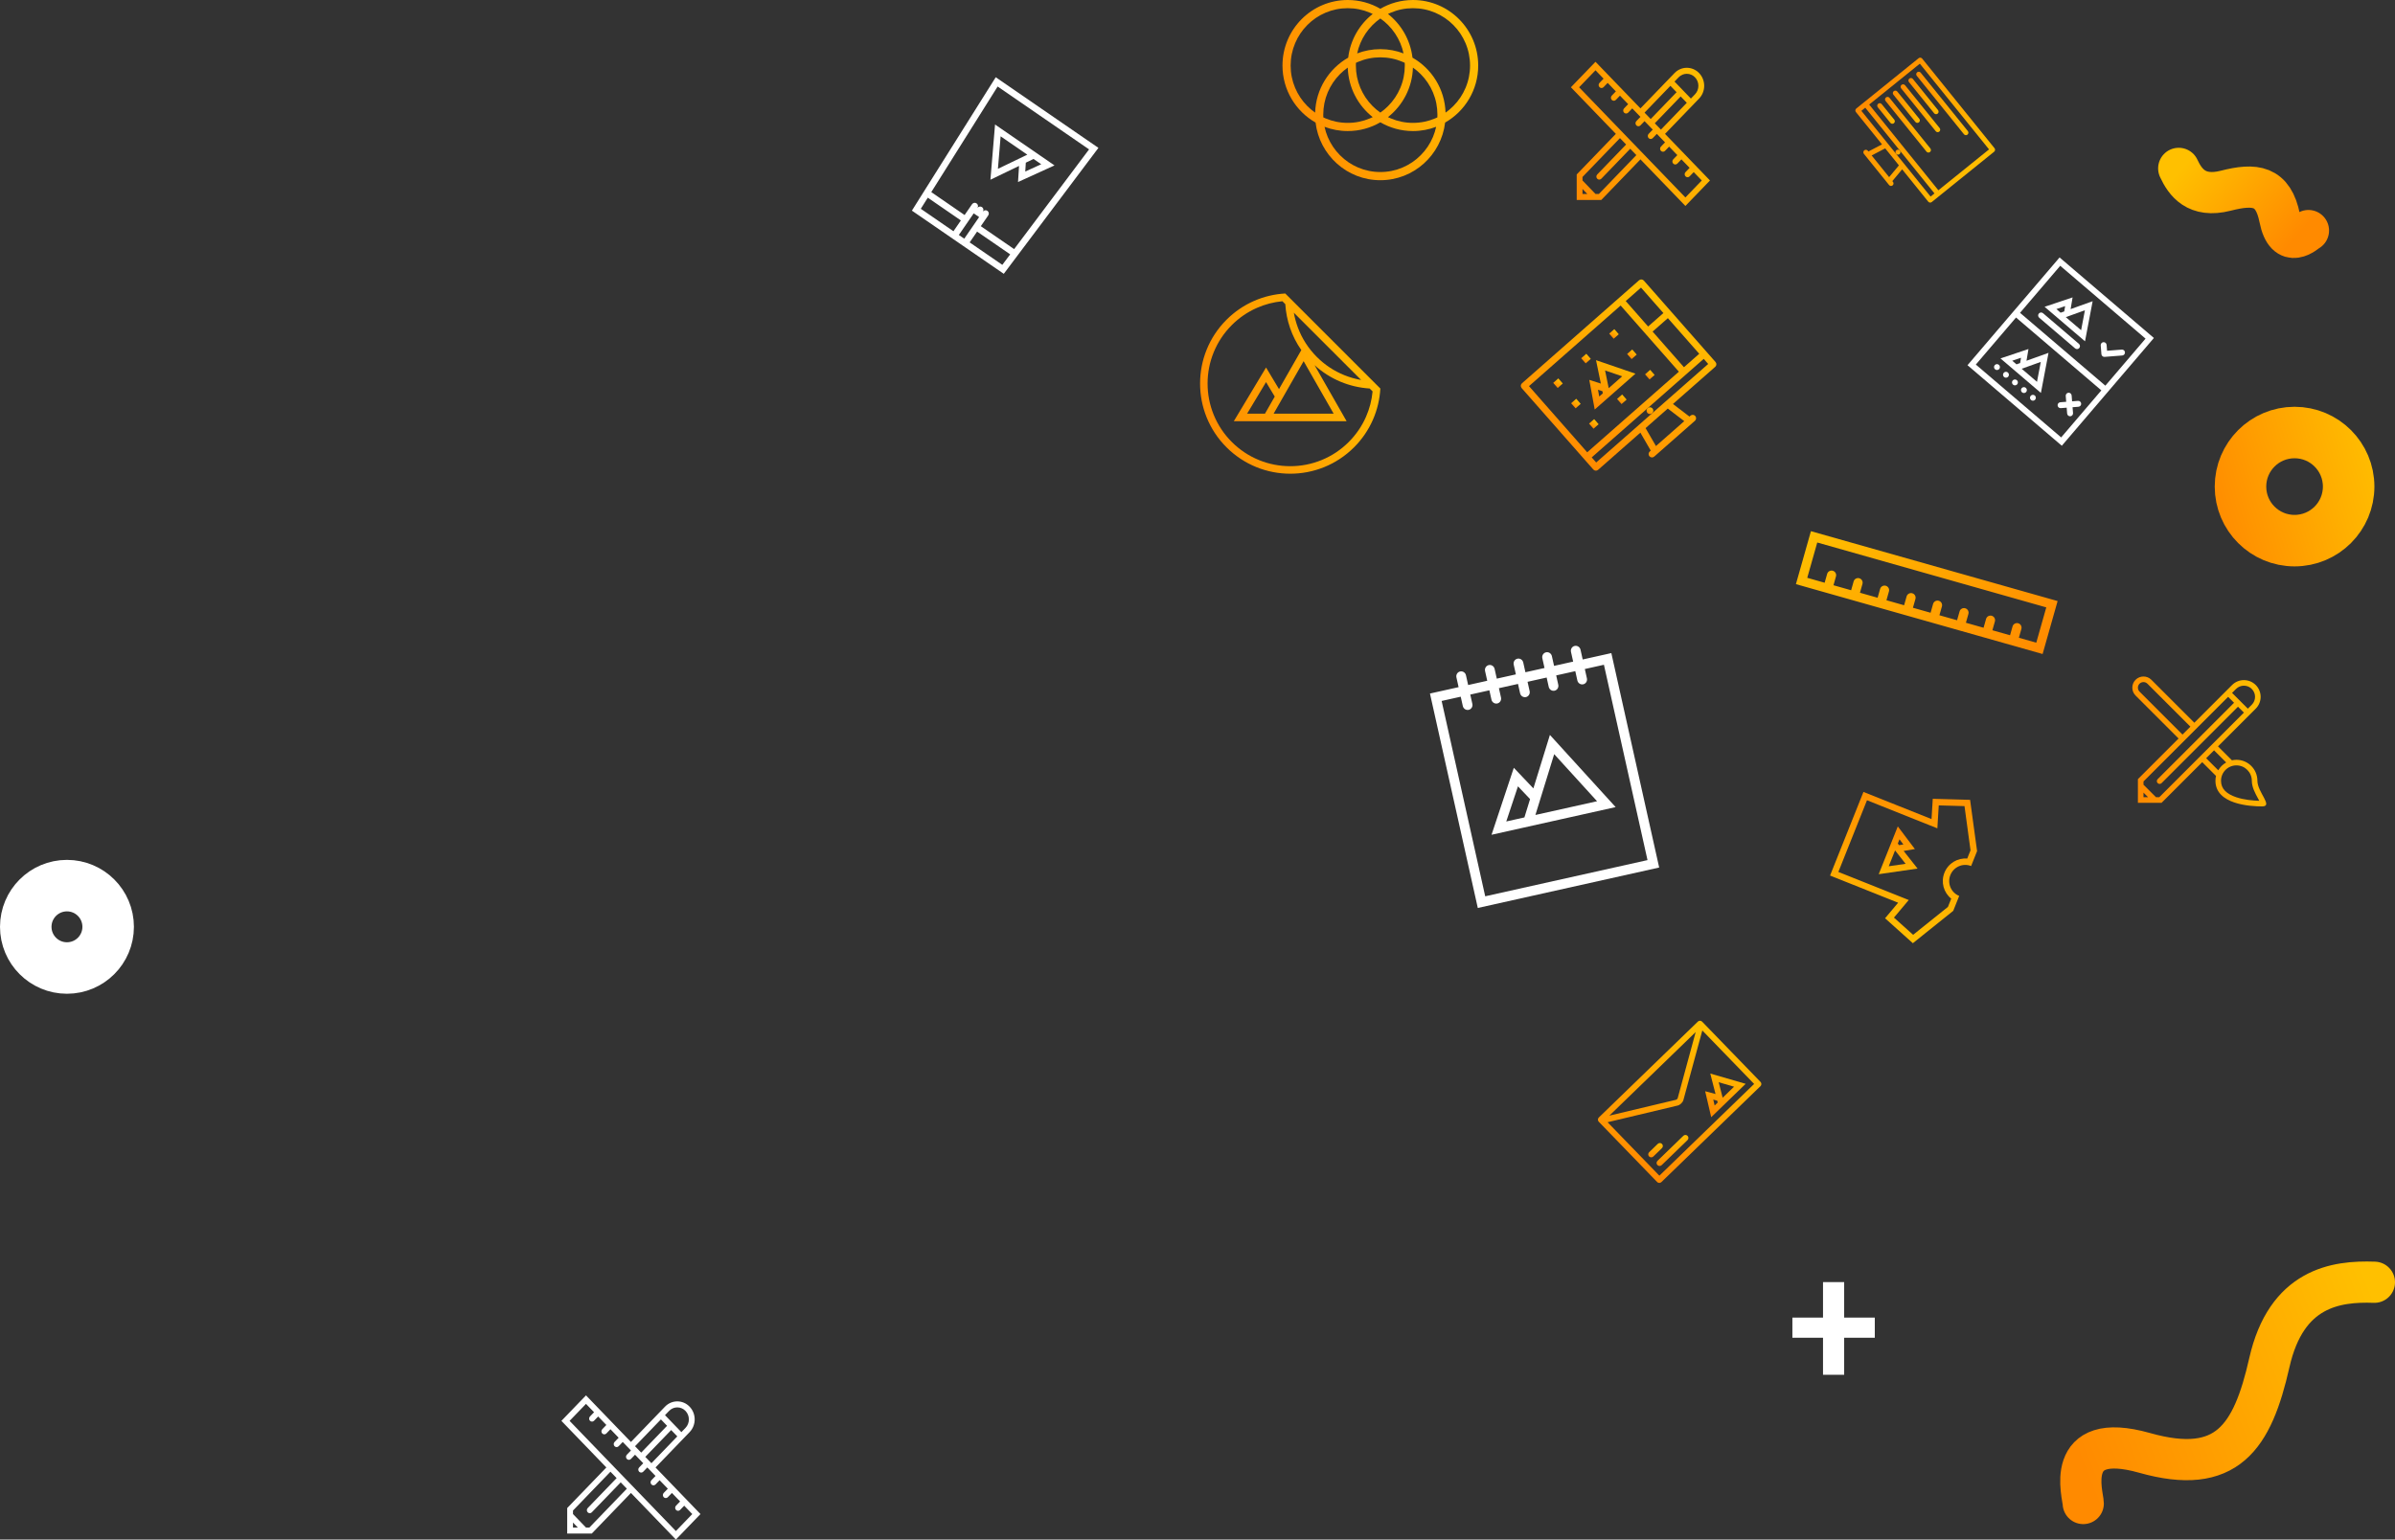 <svg width="465" height="299" viewBox="0 0 465 299" fill="none" xmlns="http://www.w3.org/2000/svg">
<rect x="0" y="0" width="465" height="299" fill="#333333" stroke="none"/>
<path d="M249.539 57C245.388 57.23 241.302 58.931 238.129 62.102C231.29 68.942 231.29 80.031 238.129 86.87C241.549 90.29 246.031 92 250.514 92C254.996 92 259.479 90.29 262.898 86.87C266.069 83.699 267.77 79.612 268 75.461L249.539 57ZM245.601 80.338H242.133L245.809 74.21L247.497 77.021L245.601 80.338ZM247.281 80.338L253.106 70.144L258.932 80.338H247.281ZM264.268 73.792C263.147 73.599 262.049 73.284 260.984 72.853C258.994 72.046 257.207 70.859 255.674 69.327C254.029 67.682 252.788 65.754 251.983 63.594C251.634 62.659 251.376 61.703 251.207 60.731L264.268 73.792ZM265.217 80.947C264.415 82.77 263.287 84.416 261.866 85.839C260.333 87.371 258.546 88.558 256.556 89.365C254.632 90.145 252.6 90.54 250.514 90.54C248.428 90.54 246.395 90.145 244.472 89.365C242.481 88.558 240.695 87.371 239.162 85.839C237.629 84.305 236.442 82.519 235.635 80.528C234.855 78.605 234.459 76.572 234.459 74.487C234.459 72.4 234.854 70.368 235.635 68.444C236.442 66.454 237.629 64.667 239.162 63.134C240.584 61.712 242.23 60.585 244.053 59.785C245.621 59.096 247.274 58.667 248.981 58.505L249.547 59.072C249.743 62.209 250.779 65.305 252.656 67.991L248.325 75.568L245.809 71.373L239.554 81.797H244.767H252.064H261.446L255.23 70.919C258.278 73.701 262.07 75.211 265.928 75.452L266.495 76.019C266.334 77.725 265.904 79.38 265.217 80.947Z" fill="url(#paint0_linear)" style="mix-blend-mode:multiply"/>
<path d="M399.875 50L391.327 60.008L390.548 60.92L381.999 70.929L400.311 86.569L408.859 76.561L409.638 75.648L418.187 65.64L399.875 50ZM400.183 84.95L383.618 70.802L391.421 61.666L407.986 75.814L400.183 84.95ZM392.2 60.754L400.002 51.619L416.567 65.767L408.765 74.902L392.2 60.754L392.2 60.754Z" fill="white"/>
<path d="M402.021 60.034L402.401 57.76L396.967 59.584L398.836 61.18L401.453 63.415L404.815 66.286L406.295 58.499L402.021 60.034ZM399.254 60.027L400.955 59.453L400.783 60.481L400.08 60.732L399.254 60.027ZM401.084 61.59L404.794 60.258L404.058 64.13L401.084 61.59Z" fill="white"/>
<path d="M403.637 66.786L396.66 60.826C396.421 60.622 396.057 60.651 395.85 60.892C395.647 61.131 395.676 61.495 395.914 61.699L402.892 67.659C403.133 67.865 403.494 67.833 403.697 67.595C403.904 67.353 403.879 66.992 403.637 66.786Z" fill="white"/>
<path d="M388.094 70.856C387.855 70.652 387.493 70.677 387.286 70.919C387.08 71.16 387.112 71.522 387.351 71.726C387.592 71.932 387.954 71.906 388.16 71.665C388.366 71.424 388.335 71.062 388.094 70.856Z" fill="white"/>
<path d="M389.837 72.344C389.599 72.141 389.237 72.167 389.031 72.408C388.824 72.65 388.856 73.011 389.094 73.215C389.335 73.421 389.697 73.395 389.904 73.154C390.11 72.912 390.079 72.551 389.837 72.344Z" fill="white"/>
<path d="M391.585 73.836C391.343 73.63 390.981 73.656 390.775 73.897C390.569 74.139 390.6 74.5 390.841 74.706C391.08 74.91 391.442 74.884 391.648 74.643C391.854 74.401 391.823 74.04 391.585 73.836Z" fill="white"/>
<path d="M393.327 75.325C393.085 75.119 392.723 75.145 392.517 75.386C392.311 75.628 392.342 75.989 392.584 76.195C392.821 76.398 393.183 76.373 393.389 76.131C393.596 75.89 393.564 75.528 393.327 75.325Z" fill="white"/>
<path d="M395.071 76.815C394.83 76.609 394.47 76.637 394.264 76.878C394.058 77.119 394.087 77.479 394.328 77.685C394.569 77.891 394.928 77.862 395.134 77.621C395.34 77.379 395.313 77.021 395.071 76.815Z" fill="white"/>
<path d="M392.889 73.441L396.251 76.312L397.729 68.529L393.454 70.063L393.837 67.787L388.404 69.61L390.272 71.206L392.889 73.441L392.889 73.441ZM395.492 74.159L392.518 71.619L396.227 70.287L395.492 74.159ZM390.688 70.056L392.388 69.483L392.219 70.508L391.513 70.761L390.688 70.056L390.688 70.056Z" fill="white"/>
<path d="M412.573 68.423C412.548 68.108 412.271 67.872 411.956 67.896L409.097 68.124L409.007 66.98C408.982 66.665 408.705 66.429 408.39 66.453C408.075 66.478 407.841 66.752 407.863 67.07L407.998 68.783C408.025 69.1 408.3 69.335 408.615 69.31L412.046 69.04C412.361 69.016 412.598 68.738 412.573 68.423Z" fill="white"/>
<path d="M399.494 78.738C399.522 79.055 399.794 79.292 400.111 79.265L400.114 79.267L401.255 79.175L401.345 80.319C401.37 80.634 401.647 80.87 401.962 80.846C402.277 80.821 402.512 80.546 402.489 80.229L402.397 79.088L403.541 78.998C403.856 78.973 404.093 78.696 404.068 78.381C404.043 78.066 403.766 77.829 403.451 77.854L402.307 77.944L402.219 76.802L402.217 76.8C402.192 76.485 401.917 76.25 401.6 76.273C401.285 76.297 401.048 76.575 401.073 76.89L401.163 78.034L400.021 78.121C399.704 78.148 399.47 78.423 399.494 78.738Z" fill="white"/>
<path d="M379.229 176.896L379.923 175.156L380.155 174.576L380.386 173.996C378.801 173.364 378.032 171.548 378.67 169.949C379.308 168.35 381.116 167.563 382.701 168.196L382.933 167.615L383.164 167.035L383.859 165.295L382.502 155.339L375.254 155.137L375.015 159.076L361.797 153.801L355.315 170.042L368.533 175.318L365.994 178.339L371.39 183.182L379.229 176.896ZM367.72 178.21L369.477 176.12L370.591 174.794L368.996 174.157L356.928 169.341L362.484 155.419L374.552 160.236L376.147 160.872L376.252 159.144L376.417 156.418L381.416 156.557L382.586 165.144L381.947 166.745C380.086 166.581 378.255 167.651 377.521 169.49C376.787 171.329 377.378 173.366 378.841 174.528L378.202 176.129L371.441 181.551L367.72 178.21Z" fill="url(#paint1_linear)" style="mix-blend-mode:multiply"/>
<path d="M369.597 165.26L371.785 164.896L368.465 160.497L367.584 162.707L366.349 165.8L364.761 169.778L372.302 168.688L369.597 165.26ZM368.797 163.005L369.551 164.004L368.716 164.143L368.468 163.829L368.797 163.005L368.797 163.005ZM367.935 165.165L369.986 167.764L366.708 168.238L367.935 165.165Z" fill="url(#paint2_linear)" style="mix-blend-mode:multiply"/>
<path d="M136 294.05L127.273 285L133.887 278.141C135.205 276.775 135.205 274.559 133.887 273.192C133.227 272.508 132.364 272.166 131.5 272.166C130.637 272.166 129.772 272.508 129.113 273.192L122.5 280.05L113.773 271L109 275.95L117.727 285L110.125 292.884V297.834H114.898L122.5 289.95L131.227 299L136 294.05ZM126.477 284.175L125.288 282.941L130.31 277.733L131.5 278.966L126.477 284.175ZM129.909 274.016C130.334 273.576 130.899 273.333 131.5 273.333C132.101 273.333 132.666 273.576 133.091 274.016C133.968 274.926 133.968 276.407 133.091 277.316L132.295 278.141L129.113 274.841L129.909 274.016ZM128.318 275.666L129.515 276.908L124.492 282.116L123.295 280.875L128.318 275.666ZM113.773 272.65L115.341 274.275L114.545 275.1C114.325 275.328 114.325 275.698 114.545 275.925C114.765 276.153 115.121 276.153 115.341 275.925C115.341 275.925 115.341 275.925 115.341 275.924L116.136 275.1L117.727 276.75L116.932 277.575C116.712 277.803 116.712 278.173 116.932 278.4C117.151 278.628 117.508 278.628 117.727 278.4C117.727 278.4 117.727 278.4 117.727 278.4L118.523 277.575L120.114 279.225L119.319 280.05C119.319 280.05 119.318 280.05 119.318 280.05C119.099 280.278 119.099 280.647 119.318 280.875C119.538 281.103 119.894 281.103 120.114 280.875V280.875L120.909 280.05L122.5 281.7L121.705 282.525C121.485 282.753 121.485 283.122 121.705 283.35C121.924 283.578 122.28 283.578 122.5 283.35L123.295 282.525L124.886 284.175L124.091 285C123.871 285.228 123.871 285.597 124.091 285.825C124.31 286.053 124.667 286.053 124.886 285.825C124.887 285.825 124.887 285.825 124.887 285.825L125.682 285L127.273 286.65L126.477 287.475V287.475C126.258 287.703 126.258 288.072 126.477 288.3C126.697 288.528 127.053 288.528 127.273 288.3L128.068 287.475L129.66 289.125L128.864 289.95C128.644 290.178 128.644 290.547 128.864 290.775C129.084 291.002 129.44 291.003 129.66 290.775C129.66 290.775 129.66 290.775 129.66 290.774L130.455 289.95L132.046 291.6L131.251 292.424L131.251 292.425C131.031 292.652 131.031 293.022 131.251 293.25C131.471 293.477 131.827 293.477 132.046 293.25L132.842 292.425L134.409 294.05L131.227 297.35L110.591 275.95L113.773 272.65ZM111.249 296.667V295.7L112.182 296.667H111.249ZM114.432 296.667H113.772L111.249 294.05V293.367L118.523 285.825L119.719 287.066L114.106 292.887C113.886 293.115 113.886 293.485 114.106 293.712C114.325 293.94 114.681 293.94 114.901 293.712L120.515 287.891L121.705 289.125L114.432 296.667Z" fill="white"/>
<path d="M332 35.05L323.273 26L329.887 19.141C331.205 17.775 331.205 15.559 329.887 14.192C329.227 13.508 328.364 13.166 327.5 13.166C326.637 13.166 325.772 13.508 325.113 14.192L318.5 21.05L309.773 12L305 16.95L313.727 26L306.125 33.883V38.834H310.898L318.5 30.95L327.227 40L332 35.05ZM322.477 25.175L321.288 23.941L326.31 18.733L327.5 19.966L322.477 25.175ZM325.909 15.016C326.334 14.576 326.899 14.333 327.5 14.333C328.101 14.333 328.666 14.576 329.091 15.016C329.968 15.926 329.968 17.407 329.091 18.316L328.295 19.141L325.113 15.841L325.909 15.016ZM324.318 16.666L325.515 17.907L320.492 23.116L319.295 21.875L324.318 16.666ZM309.773 13.65L311.341 15.275L310.545 16.1C310.325 16.328 310.325 16.698 310.545 16.925C310.765 17.153 311.121 17.153 311.341 16.925C311.341 16.925 311.341 16.925 311.341 16.924L312.136 16.1L313.727 17.75L312.932 18.575C312.712 18.803 312.712 19.173 312.932 19.4C313.151 19.628 313.508 19.628 313.727 19.4C313.727 19.4 313.727 19.4 313.727 19.4L314.523 18.575L316.114 20.225L315.319 21.049C315.319 21.049 315.318 21.05 315.318 21.05C315.099 21.278 315.099 21.647 315.318 21.875C315.538 22.103 315.894 22.103 316.114 21.875V21.875L316.909 21.05L318.5 22.7L317.705 23.525C317.485 23.753 317.485 24.122 317.705 24.35C317.924 24.578 318.28 24.578 318.5 24.35L319.295 23.525L320.886 25.175L320.091 26C319.871 26.228 319.871 26.597 320.091 26.825C320.31 27.053 320.667 27.053 320.886 26.825C320.887 26.825 320.887 26.825 320.887 26.825L321.682 26L323.273 27.65L322.477 28.475V28.475C322.258 28.703 322.258 29.072 322.477 29.3C322.697 29.528 323.053 29.528 323.273 29.3L324.068 28.475L325.66 30.125L324.864 30.95C324.644 31.178 324.644 31.547 324.864 31.775C325.084 32.002 325.44 32.003 325.66 31.775C325.66 31.775 325.66 31.775 325.66 31.774L326.455 30.95L328.046 32.6L327.251 33.424L327.251 33.425C327.031 33.652 327.031 34.022 327.251 34.25C327.471 34.477 327.827 34.477 328.046 34.25L328.842 33.425L330.409 35.05L327.227 38.35L306.591 16.95L309.773 13.65ZM307.249 37.667V36.7L308.182 37.667H307.249ZM310.432 37.667H309.772L307.249 35.05V34.367L314.523 26.825L315.719 28.066L310.106 33.887C309.886 34.115 309.886 34.485 310.106 34.712C310.325 34.94 310.681 34.94 310.901 34.712L316.515 28.891L317.705 30.125L310.432 37.667Z" fill="url(#paint3_linear)" style="mix-blend-mode:multiply"/>
<path d="M326.828 220.588L321.811 225.448C321.58 225.671 321.574 226.04 321.797 226.27C322.021 226.502 322.39 226.508 322.621 226.284L327.638 221.425C327.869 221.201 327.875 220.833 327.651 220.601C327.428 220.371 327.059 220.364 326.828 220.588Z" fill="url(#paint4_linear)" style="mix-blend-mode:multiply"/>
<path d="M321 224.611L322.672 222.991C322.903 222.767 322.909 222.399 322.686 222.168C322.462 221.937 322.094 221.932 321.863 222.156L320.19 223.775C319.96 223.999 319.953 224.367 320.177 224.598C320.401 224.829 320.769 224.834 321 224.611Z" fill="url(#paint5_linear)" style="mix-blend-mode:multiply"/>
<path d="M333.075 212.47L331.064 211.933L332.238 216.97L333.831 215.427L336.06 213.268L338.928 210.491L332.059 208.499L333.075 212.47ZM332.904 214.704L332.638 213.558L333.405 213.763L333.498 214.128L332.904 214.704ZM334.461 213.196L333.692 210.185L336.677 211.05L334.461 213.196Z" fill="url(#paint6_linear)" style="mix-blend-mode:multiply"/>
<path d="M329.652 198.404L310.418 217.032C310.187 217.256 310.181 217.625 310.405 217.856L321.744 229.563C321.967 229.794 322.336 229.799 322.567 229.576L341.8 210.948C342.031 210.725 342.037 210.356 341.814 210.126L330.474 198.418C330.251 198.187 329.882 198.181 329.652 198.404ZM329.223 200.441L325.725 213.302C325.698 213.404 325.536 213.56 325.433 213.585L312.464 216.672L329.223 200.441ZM322.175 228.334L312.118 217.951L325.703 214.717C325.96 214.656 326.212 214.506 326.417 214.308C326.621 214.11 326.78 213.863 326.849 213.608L330.513 200.131L340.572 210.516L322.175 228.334Z" fill="url(#paint7_linear)" style="mix-blend-mode:multiply"/>
<path d="M287 12.727C287 5.698 281.329 0 274.333 0C272.026 0 269.864 0.62 268 1.703C266.136 0.62 263.974 0 261.667 0C254.671 0 249 5.698 249 12.727C249 17.476 251.588 21.617 255.425 23.804C256.177 30.111 261.52 35 268 35C274.48 35 279.823 30.111 280.575 23.804C284.412 21.617 287 17.476 287 12.727ZM257.164 24.626C258.564 25.161 260.081 25.454 261.667 25.454C263.974 25.454 266.136 24.835 268 23.751C269.864 24.834 272.026 25.454 274.333 25.454C275.919 25.454 277.436 25.161 278.836 24.626C278.691 25.302 278.483 25.964 278.213 26.607C277.655 27.933 276.855 29.124 275.837 30.147C274.819 31.171 273.634 31.974 272.314 32.535C270.948 33.115 269.497 33.41 268 33.41C266.503 33.41 265.052 33.115 263.686 32.535C262.366 31.974 261.181 31.171 260.163 30.147C259.145 29.124 258.345 27.933 257.787 26.607C257.517 25.964 257.309 25.302 257.164 24.626ZM279.071 22.798C278.931 22.864 278.79 22.928 278.647 22.989C277.282 23.57 275.83 23.864 274.333 23.864C272.836 23.864 271.385 23.57 270.02 22.989C269.838 22.912 269.66 22.83 269.482 22.744C272.338 20.49 274.207 17.03 274.326 13.127C274.863 13.503 275.369 13.927 275.837 14.398C276.855 15.421 277.655 16.613 278.213 17.938C278.791 19.31 279.083 20.768 279.083 22.273C279.083 22.449 279.079 22.623 279.071 22.798ZM272.737 12.202C272.745 12.377 272.75 12.551 272.75 12.727C272.75 14.232 272.458 15.69 271.88 17.061C271.321 18.387 270.522 19.579 269.504 20.602C269.037 21.072 268.535 21.494 268 21.868C267.465 21.494 266.963 21.072 266.496 20.602C265.478 19.579 264.679 18.387 264.12 17.061C263.542 15.69 263.25 14.232 263.25 12.727C263.25 12.551 263.255 12.377 263.263 12.202C263.402 12.136 263.543 12.072 263.686 12.011C265.052 11.43 266.503 11.136 268 11.136C269.497 11.136 270.948 11.43 272.314 12.011C272.457 12.072 272.598 12.136 272.737 12.202ZM268 9.546C266.415 9.546 264.897 9.839 263.498 10.374C263.643 9.698 263.85 9.036 264.12 8.393C264.679 7.067 265.478 5.876 266.496 4.853C266.963 4.383 267.465 3.961 268 3.587C268.535 3.961 269.037 4.383 269.504 4.853C270.522 5.876 271.321 7.067 271.88 8.393C272.151 9.036 272.358 9.698 272.502 10.374C271.103 9.839 269.585 9.546 268 9.546ZM261.674 13.127C261.793 17.03 263.662 20.49 266.518 22.744C266.341 22.83 266.162 22.912 265.98 22.989C264.615 23.57 263.164 23.864 261.667 23.864C260.17 23.864 258.718 23.57 257.353 22.989C257.211 22.928 257.069 22.864 256.929 22.798C256.921 22.623 256.917 22.449 256.917 22.273C256.917 20.768 257.209 19.31 257.787 17.939C258.345 16.613 259.145 15.421 260.163 14.398C260.631 13.927 261.137 13.503 261.674 13.127ZM266.518 2.711C263.94 4.744 262.168 7.76 261.759 11.196C258.03 13.322 255.481 17.293 255.34 21.873C254.803 21.497 254.299 21.073 253.83 20.602C252.811 19.579 252.012 18.387 251.454 17.061C250.876 15.69 250.583 14.232 250.583 12.727C250.583 11.223 250.876 9.765 251.454 8.393C252.012 7.067 252.811 5.876 253.83 4.853C254.848 3.829 256.033 3.026 257.353 2.465C258.718 1.885 260.17 1.59 261.667 1.59C263.164 1.59 264.615 1.885 265.98 2.465C266.162 2.543 266.341 2.625 266.518 2.711ZM284.546 8.393C285.124 9.765 285.417 11.223 285.417 12.727C285.417 14.232 285.124 15.69 284.546 17.061C283.988 18.387 283.189 19.579 282.17 20.602C281.702 21.073 281.197 21.497 280.66 21.873C280.519 17.293 277.97 13.322 274.241 11.196C273.832 7.76 272.06 4.744 269.482 2.711C269.66 2.625 269.838 2.543 270.02 2.465C271.385 1.885 272.836 1.591 274.333 1.591C275.83 1.591 277.282 1.885 278.647 2.465C279.967 3.026 281.152 3.83 282.17 4.853C283.189 5.876 283.988 7.067 284.546 8.393Z" fill="url(#paint8_linear)" style="mix-blend-mode:multiply"/>
<path d="M177.049 40.907L184.394 45.96L187.542 48.126L194.888 53.179L213.263 28.716L193.326 15L177.049 40.907ZM178.777 40.549L180.134 38.391L186.56 42.812L185.116 44.91L178.777 40.549ZM186.166 45.633L189.053 41.435L190.103 42.157L187.215 46.354L186.166 45.633ZM188.264 47.076L189.708 44.977L196.135 49.399L194.604 51.437L188.264 47.076ZM211.447 29.013L196.901 48.379L190.43 43.928L191.874 41.829C192.073 41.54 192 41.144 191.71 40.944C191.421 40.745 191.024 40.818 190.825 41.108C191.024 40.818 190.95 40.421 190.66 40.222C190.371 40.023 189.975 40.096 189.775 40.386C189.975 40.096 189.901 39.7 189.611 39.5C189.322 39.301 188.925 39.374 188.726 39.664L187.282 41.762L180.812 37.311L193.697 16.802L211.447 29.013Z" fill="white"/>
<path d="M192.295 34.904L197.85 32.227L197.655 35.352L204.736 32.124L201.987 30.234L198.14 27.587L193.192 24.183L192.295 34.904ZM202.159 31.899L199.059 33.312L199.165 31.593L200.665 30.871L202.159 31.899L202.159 31.899ZM199.456 30.04L193.75 32.789L194.278 26.477L199.456 30.04Z" fill="white"/>
<g clip-path="url(#clip0)">
<path d="M438.285 151.636C438.285 149.387 436.462 147.563 434.212 147.563C433.911 147.563 433.618 147.596 433.335 147.658L430.636 144.959L437.961 137.633C439.23 136.364 439.23 134.307 437.961 133.038C437.327 132.404 436.496 132.086 435.664 132.086C434.833 132.086 434.001 132.404 433.366 133.038L426.04 140.364L417.697 132.02C417.274 131.597 416.719 131.386 416.166 131.386C415.611 131.386 415.056 131.597 414.633 132.02C413.788 132.866 413.788 134.237 414.633 135.084L422.977 143.427L415.085 151.319V155.914H419.681L427.572 148.022L430.248 150.698C430.177 150.999 430.138 151.313 430.138 151.636C430.138 156.249 436.941 156.614 439.19 156.614C441.44 156.615 438.285 153.886 438.285 151.636ZM435.664 133.169C436.243 133.169 436.786 133.395 437.195 133.804C438.04 134.648 438.04 136.023 437.195 136.867L436.43 137.633L433.366 134.569L434.132 133.804C434.541 133.395 435.085 133.169 435.664 133.169ZM415.399 134.317C414.977 133.895 414.977 133.208 415.399 132.786C415.604 132.581 415.876 132.469 416.166 132.469C416.454 132.469 416.727 132.581 416.931 132.786L425.275 141.129L423.743 142.661L415.399 134.317ZM416.169 154.831V153.934L417.065 154.831H416.169ZM419.232 154.831H418.598L416.169 152.402V151.768L432.601 135.335L433.753 136.488L418.918 151.322C418.706 151.534 418.706 151.877 418.918 152.088C419.129 152.3 419.473 152.3 419.684 152.088L434.518 137.253L435.664 138.399L419.232 154.831ZM428.338 147.256L429.869 145.725L432.225 148.08C431.584 148.439 431.05 148.966 430.683 149.601L428.338 147.256ZM434.167 154.829C433.225 154.511 432.499 154.098 432.009 153.6C431.479 153.063 431.222 152.421 431.222 151.636C431.222 150.838 431.533 150.087 432.097 149.522C432.662 148.958 433.413 148.647 434.212 148.647C435.861 148.647 437.202 149.988 437.202 151.636C437.202 152.869 437.859 154.072 438.387 155.038C438.466 155.182 438.561 155.356 438.648 155.524C437.482 155.494 435.716 155.351 434.167 154.829Z" fill="url(#paint9_linear)" style="mix-blend-mode:multiply"/>
</g>
<g clip-path="url(#clip1)">
<path d="M348.686 113.447L396.58 127.017L399.495 116.733L351.6 103.162L348.686 113.447ZM395.352 124.819L391.974 123.861L392.461 122.147C392.594 121.673 392.319 121.181 391.846 121.046C391.373 120.913 390.881 121.188 390.746 121.661C390.746 121.662 390.746 121.662 390.746 121.662L390.261 123.375L386.832 122.404L387.318 120.69C387.452 120.216 387.177 119.724 386.703 119.59C386.231 119.456 385.737 119.73 385.604 120.204L385.118 121.919L381.69 120.947L382.175 119.233L382.175 119.232C382.31 118.76 382.034 118.267 381.561 118.133C381.087 117.999 380.595 118.274 380.461 118.747C380.461 118.748 380.461 118.748 380.461 118.748L379.975 120.461L376.547 119.489L377.033 117.776C377.167 117.302 376.892 116.81 376.418 116.675C375.946 116.542 375.453 116.817 375.318 117.29L374.833 119.004L371.405 118.033L371.891 116.319C372.025 115.845 371.749 115.353 371.276 115.219C370.803 115.084 370.31 115.359 370.176 115.833L369.691 117.548L366.263 116.576L366.748 114.861C366.883 114.389 366.607 113.895 366.134 113.762C365.66 113.628 365.168 113.902 365.034 114.376C365.034 114.376 365.034 114.376 365.034 114.376L364.548 116.09L361.12 115.118L361.606 113.405C361.739 112.931 361.465 112.439 360.991 112.304C360.518 112.171 360.026 112.446 359.891 112.918C359.891 112.918 359.891 112.918 359.892 112.92L359.406 114.633L355.977 113.662L356.462 111.949C356.463 111.948 356.463 111.948 356.463 111.948C356.597 111.474 356.322 110.982 355.849 110.848C355.375 110.713 354.882 110.988 354.749 111.462L354.263 113.175L350.886 112.219L352.828 105.362L397.295 117.962L395.352 124.819Z" fill="url(#paint10_linear)" style="mix-blend-mode:multiply"/>
</g>
<path d="M387.243 28.783L373.196 11.378C373.027 11.17 372.721 11.137 372.512 11.305L360.405 21.077C360.196 21.246 360.163 21.552 360.332 21.76L365.4 28.04L362.764 29.419L362.642 29.268C362.474 29.059 362.167 29.027 361.958 29.195C361.749 29.364 361.717 29.67 361.885 29.879L366.771 35.933C366.94 36.142 367.246 36.175 367.455 36.006C367.664 35.837 367.697 35.531 367.528 35.322L367.406 35.171L369.31 32.885L374.379 39.166C374.547 39.374 374.853 39.407 375.062 39.238L387.17 29.467C387.379 29.298 387.411 28.992 387.243 28.783ZM363.387 30.191L366.019 28.814L368.685 32.115L366.783 34.399L363.387 30.191L363.387 30.191ZM386.18 29.015L376.343 36.954L362.908 20.307L372.745 12.368L386.18 29.015ZM368.112 29.852L361.394 21.529L362.151 20.918L368.869 29.242L375.586 37.565L374.83 38.176L368.112 29.852Z" fill="url(#paint11_linear)" style="mix-blend-mode:multiply"/>
<path d="M368.795 29.925C369.004 29.756 369.037 29.451 368.869 29.242C368.7 29.033 368.394 29 368.185 29.169C367.976 29.338 367.943 29.644 368.112 29.853C368.28 30.061 368.586 30.094 368.795 29.925Z" fill="url(#paint12_linear)" style="mix-blend-mode:multiply"/>
<path d="M372.149 14.724L381.309 26.074C381.309 26.074 381.309 26.074 381.31 26.075C381.478 26.283 381.784 26.316 381.993 26.148C382.202 25.979 382.235 25.672 382.067 25.464L372.906 14.113C372.737 13.904 372.43 13.871 372.221 14.04C372.012 14.208 371.98 14.515 372.149 14.724Z" fill="url(#paint13_linear)" style="mix-blend-mode:multiply"/>
<path d="M370.635 15.946L375.52 21.999C375.521 21.999 375.521 21.999 375.521 21.999C375.69 22.208 375.995 22.241 376.204 22.072C376.413 21.904 376.446 21.598 376.277 21.389L371.392 15.335C371.223 15.126 370.917 15.093 370.708 15.262C370.499 15.43 370.466 15.736 370.635 15.946Z" fill="url(#paint14_linear)" style="mix-blend-mode:multiply"/>
<path d="M369.119 17.168L375.837 25.491C375.837 25.491 375.837 25.491 375.837 25.491C376.006 25.7 376.312 25.733 376.521 25.564C376.73 25.395 376.763 25.089 376.594 24.88L369.876 16.557C369.707 16.347 369.401 16.314 369.192 16.483C368.983 16.652 368.95 16.958 369.119 17.168Z" fill="url(#paint15_linear)" style="mix-blend-mode:multiply"/>
<path d="M367.608 18.389L371.882 23.685C372.051 23.895 372.358 23.927 372.566 23.759C372.775 23.59 372.808 23.284 372.639 23.075L368.365 17.778C368.195 17.569 367.889 17.536 367.68 17.704C367.471 17.873 367.439 18.179 367.608 18.389Z" fill="url(#paint16_linear)" style="mix-blend-mode:multiply"/>
<path d="M366.094 19.61L374.033 29.447L374.033 29.447C374.202 29.657 374.509 29.689 374.717 29.521C374.926 29.352 374.959 29.046 374.79 28.836L366.851 19C366.682 18.79 366.376 18.757 366.167 18.926C365.958 19.095 365.925 19.401 366.094 19.61Z" fill="url(#paint17_linear)" style="mix-blend-mode:multiply"/>
<path d="M364.58 20.832L367.023 23.858C367.192 24.068 367.498 24.101 367.707 23.932C367.916 23.763 367.949 23.457 367.78 23.247L365.337 20.221C365.168 20.012 364.862 19.979 364.653 20.147C364.444 20.316 364.411 20.622 364.58 20.832Z" fill="url(#paint18_linear)" style="mix-blend-mode:multiply"/>
<path d="M297.714 153.114L293.914 149.114L289.589 162.123L295.325 160.843L303.358 159.052L313.683 156.749L300.921 142.733L297.714 153.114ZM292.449 159.54L294.718 152.716L297.072 155.194L295.972 158.754L292.449 159.54ZM298.106 158.278L301.754 146.469L310.077 155.608L298.106 158.278Z" fill="white"/>
<path d="M307.288 128.08L306.866 126.186C306.75 125.664 306.241 125.333 305.729 125.447C305.216 125.561 304.897 126.077 305.013 126.6L305.435 128.493L301.728 129.32L301.306 127.427C301.189 126.904 300.681 126.573 300.169 126.687C299.656 126.801 299.336 127.317 299.453 127.84L299.875 129.733L296.168 130.56L295.746 128.667C295.629 128.144 295.12 127.813 294.609 127.927C294.096 128.041 293.776 128.557 293.892 129.08L294.315 130.973L290.608 131.8L290.186 129.907C290.069 129.384 289.56 129.053 289.048 129.167C288.536 129.282 288.215 129.798 288.332 130.32L288.754 132.213L285.047 133.04L284.625 131.147C284.509 130.624 283.999 130.293 283.488 130.407C282.975 130.522 282.655 131.038 282.771 131.561L283.194 133.454L277.633 134.694L286.922 176.339L322.137 168.484L312.849 126.839L307.288 128.08ZM319.871 167.043L288.362 174.071L279.9 136.134L283.607 135.307L284.012 137.121C284.128 137.644 284.638 137.975 285.15 137.861C285.662 137.747 285.982 137.23 285.865 136.708L285.461 134.894L289.168 134.067L289.572 135.881C289.689 136.403 290.198 136.735 290.71 136.621C291.222 136.507 291.542 135.99 291.426 135.467L291.021 133.654L294.728 132.827L295.133 134.641C295.249 135.163 295.758 135.495 296.271 135.381C296.783 135.266 297.103 134.75 296.986 134.227L296.582 132.413L300.288 131.587L300.693 133.4C300.81 133.923 301.318 134.255 301.831 134.14C302.343 134.026 302.663 133.51 302.546 132.987L302.141 131.173L305.849 130.347L306.253 132.16C306.37 132.683 306.879 133.015 307.392 132.9C307.904 132.786 308.223 132.27 308.106 131.747L307.702 129.933L311.409 129.106L319.871 167.043Z" fill="white"/>
<path d="M318.231 54.435L295.495 74.44C295.222 74.68 295.195 75.096 295.435 75.369L309.351 91.186C309.592 91.459 310.008 91.485 310.281 91.245L318.484 84.027L320.502 87.513L320.304 87.687C320.031 87.927 320.005 88.344 320.245 88.617C320.485 88.89 320.901 88.916 321.174 88.676L329.083 81.718C329.356 81.477 329.382 81.062 329.142 80.789C328.902 80.516 328.486 80.489 328.213 80.729L328.015 80.903L324.813 78.459L333.018 71.24C333.29 71 333.317 70.584 333.077 70.311L319.16 54.494C318.92 54.221 318.504 54.194 318.231 54.435ZM321.51 86.627L319.495 83.145L323.808 79.348L327.007 81.79L321.51 86.627L321.51 86.627ZM322.956 60.801L319.99 63.41L315.641 58.468L318.607 55.858L322.956 60.801ZM320.86 64.399L323.825 61.79L329.914 68.709L326.948 71.319L320.86 64.399ZM314.653 59.337L325.96 72.188L308.166 87.844L296.859 74.993L314.653 59.337ZM320.779 80.254L309.906 89.822L309.036 88.833L319.909 79.266L330.784 69.698L331.653 70.687L320.779 80.254Z" fill="url(#paint19_linear)" style="mix-blend-mode:multiply"/>
<path d="M320.837 79.325C320.597 79.052 320.182 79.025 319.908 79.266C319.635 79.506 319.609 79.922 319.849 80.195C320.089 80.468 320.505 80.495 320.778 80.255C321.051 80.014 321.077 79.598 320.837 79.325Z" fill="url(#paint20_linear)" style="mix-blend-mode:multiply"/>
<path d="M314.14 75.555L317.529 72.573L309.877 69.952L310.81 74.493L308.567 73.778L309.62 79.532L311.504 77.875L314.14 75.555ZM311.631 71.944L314.955 73.084L312.337 75.387L311.631 71.944ZM310.497 77.007L310.257 75.699L311.113 75.972L311.198 76.389L310.497 77.007Z" fill="url(#paint21_linear)" style="mix-blend-mode:multiply"/>
<path d="M302.552 73.491L301.563 74.361L302.433 75.349L303.422 74.48L302.552 73.491Z" fill="url(#paint22_linear)" style="mix-blend-mode:multiply"/>
<path d="M307.987 68.708L306.999 69.577L307.869 70.566L308.857 69.697L307.987 68.708Z" fill="url(#paint23_linear)" style="mix-blend-mode:multiply"/>
<path d="M313.425 63.924L312.436 64.794L313.305 65.783L314.294 64.913L313.425 63.924Z" fill="url(#paint24_linear)" style="mix-blend-mode:multiply"/>
<path d="M316.904 67.878L315.915 68.748L316.785 69.737L317.774 68.866L316.904 67.878Z" fill="url(#paint25_linear)" style="mix-blend-mode:multiply"/>
<path d="M320.385 71.832L319.396 72.702L320.265 73.691L321.254 72.821L320.385 71.832Z" fill="url(#paint26_linear)" style="mix-blend-mode:multiply"/>
<path d="M309.511 81.4L308.522 82.269L309.392 83.258L310.381 82.388L309.511 81.4Z" fill="url(#paint27_linear)" style="mix-blend-mode:multiply"/>
<path d="M306.031 77.445L305.043 78.315L305.913 79.303L306.901 78.434L306.031 77.445Z" fill="url(#paint28_linear)" style="mix-blend-mode:multiply"/>
<path d="M314.947 76.616L313.959 77.486L314.829 78.475L315.817 77.605L314.947 76.616Z" fill="url(#paint29_linear)" style="mix-blend-mode:multiply"/>
<circle cx="445.5" cy="94.5" r="10.5" stroke="url(#paint30_linear)" stroke-width="10" style="mix-blend-mode:multiply"/>
<path d="M364 259.807V255.894H358.053V249H353.947V255.894H348V259.807H353.947V267H358.053V259.807H364Z" fill="white"/>
<path d="M404.472 292C404.472 290.494 400.366 277.65 416.38 282.17C432.394 286.689 437.321 279.157 440.606 264.641C443.891 250.125 453.472 248.756 461 249.029" stroke="url(#paint31_linear)" stroke-width="8" stroke-linecap="round" stroke-linejoin="round" style="mix-blend-mode:multiply"/>
<path d="M448.197 44.779C447.668 45.05 443.888 48.788 442.618 42.375C441.348 35.961 437.822 35.587 432.135 37.039C426.448 38.491 424.257 35.384 423.01 32.701" stroke="url(#paint32_linear)" stroke-width="8" stroke-linecap="round" stroke-linejoin="round" style="mix-blend-mode:multiply"/>
<circle cx="13" cy="180" r="8" stroke="white" stroke-width="10"/>
<defs>
<linearGradient id="paint0_linear" x1="267.545" y1="57.846" x2="228.251" y2="69.428" gradientUnits="userSpaceOnUse">
<stop stop-color="#FFC000"/>
<stop offset="1" stop-color="#FF8A00"/>
</linearGradient>
<linearGradient id="paint1_linear" x1="375.576" y1="184.433" x2="376.845" y2="150.006" gradientUnits="userSpaceOnUse">
<stop stop-color="#FFC000"/>
<stop offset="1" stop-color="#FF8A00"/>
</linearGradient>
<linearGradient id="paint2_linear" x1="370.791" y1="172.045" x2="370.345" y2="160.919" gradientUnits="userSpaceOnUse">
<stop stop-color="#FFC000"/>
<stop offset="1" stop-color="#FF8A00"/>
</linearGradient>
<linearGradient id="paint3_linear" x1="331.649" y1="12.677" x2="301.165" y2="21.341" gradientUnits="userSpaceOnUse">
<stop stop-color="#FFC000"/>
<stop offset="1" stop-color="#FF8A00"/>
</linearGradient>
<linearGradient id="paint4_linear" x1="327.19" y1="220.277" x2="328.546" y2="224.398" gradientUnits="userSpaceOnUse">
<stop stop-color="#FFC000"/>
<stop offset="1" stop-color="#FF8A00"/>
</linearGradient>
<linearGradient id="paint5_linear" x1="322.268" y1="221.802" x2="322.023" y2="224.984" gradientUnits="userSpaceOnUse">
<stop stop-color="#FFC000"/>
<stop offset="1" stop-color="#FF8A00"/>
</linearGradient>
<linearGradient id="paint6_linear" x1="334.626" y1="206.223" x2="330.721" y2="215.855" gradientUnits="userSpaceOnUse">
<stop stop-color="#FFC000"/>
<stop offset="1" stop-color="#FF8A00"/>
</linearGradient>
<linearGradient id="paint7_linear" x1="330.102" y1="198.556" x2="319.219" y2="227.407" gradientUnits="userSpaceOnUse">
<stop stop-color="#FFC000"/>
<stop offset="1" stop-color="#FF8A00"/>
</linearGradient>
<linearGradient id="paint8_linear" x1="286.506" y1="0.846" x2="244.445" y2="14.306" gradientUnits="userSpaceOnUse">
<stop stop-color="#FFC000"/>
<stop offset="1" stop-color="#FF8A00"/>
</linearGradient>
<linearGradient id="paint9_linear" x1="439.661" y1="131.996" x2="410.615" y2="140.819" gradientUnits="userSpaceOnUse">
<stop stop-color="#FFC000"/>
<stop offset="1" stop-color="#FF8A00"/>
</linearGradient>
<linearGradient id="paint10_linear" x1="346.174" y1="106.828" x2="381.932" y2="141.842" gradientUnits="userSpaceOnUse">
<stop stop-color="#FFC000"/>
<stop offset="1" stop-color="#FF8A00"/>
</linearGradient>
<linearGradient id="paint11_linear" x1="386.973" y1="29.235" x2="364.206" y2="14.744" gradientUnits="userSpaceOnUse">
<stop stop-color="#FFC000"/>
<stop offset="1" stop-color="#FF8A00"/>
</linearGradient>
<linearGradient id="paint12_linear" x1="369.147" y1="29.625" x2="368.212" y2="28.977" gradientUnits="userSpaceOnUse">
<stop stop-color="#FFC000"/>
<stop offset="1" stop-color="#FF8A00"/>
</linearGradient>
<linearGradient id="paint13_linear" x1="382.226" y1="25.7" x2="378.715" y2="27.483" gradientUnits="userSpaceOnUse">
<stop stop-color="#FFC000"/>
<stop offset="1" stop-color="#FF8A00"/>
</linearGradient>
<linearGradient id="paint14_linear" x1="376.493" y1="21.693" x2="372.916" y2="22.873" gradientUnits="userSpaceOnUse">
<stop stop-color="#FFC000"/>
<stop offset="1" stop-color="#FF8A00"/>
</linearGradient>
<linearGradient id="paint15_linear" x1="376.786" y1="25.155" x2="373.222" y2="26.676" gradientUnits="userSpaceOnUse">
<stop stop-color="#FFC000"/>
<stop offset="1" stop-color="#FF8A00"/>
</linearGradient>
<linearGradient id="paint16_linear" x1="372.863" y1="23.389" x2="369.299" y2="24.407" gradientUnits="userSpaceOnUse">
<stop stop-color="#FFC000"/>
<stop offset="1" stop-color="#FF8A00"/>
</linearGradient>
<linearGradient id="paint17_linear" x1="374.966" y1="29.093" x2="371.428" y2="30.764" gradientUnits="userSpaceOnUse">
<stop stop-color="#FFC000"/>
<stop offset="1" stop-color="#FF8A00"/>
</linearGradient>
<linearGradient id="paint18_linear" x1="368.028" y1="23.592" x2="364.707" y2="23.868" gradientUnits="userSpaceOnUse">
<stop stop-color="#FFC000"/>
<stop offset="1" stop-color="#FF8A00"/>
</linearGradient>
<linearGradient id="paint19_linear" x1="318.858" y1="54.774" x2="300.564" y2="86.408" gradientUnits="userSpaceOnUse">
<stop stop-color="#FFC000"/>
<stop offset="1" stop-color="#FF8A00"/>
</linearGradient>
<linearGradient id="paint20_linear" x1="320.411" y1="78.866" x2="319.589" y2="80.169" gradientUnits="userSpaceOnUse">
<stop stop-color="#FFC000"/>
<stop offset="1" stop-color="#FF8A00"/>
</linearGradient>
<linearGradient id="paint21_linear" x1="312.899" y1="67.519" x2="307.967" y2="78.191" gradientUnits="userSpaceOnUse">
<stop stop-color="#FFC000"/>
<stop offset="1" stop-color="#FF8A00"/>
</linearGradient>
<linearGradient id="paint22_linear" x1="302.56" y1="73.526" x2="301.738" y2="74.829" gradientUnits="userSpaceOnUse">
<stop stop-color="#FFC000"/>
<stop offset="1" stop-color="#FF8A00"/>
</linearGradient>
<linearGradient id="paint23_linear" x1="307.996" y1="68.743" x2="307.174" y2="70.046" gradientUnits="userSpaceOnUse">
<stop stop-color="#FFC000"/>
<stop offset="1" stop-color="#FF8A00"/>
</linearGradient>
<linearGradient id="paint24_linear" x1="313.433" y1="63.959" x2="312.61" y2="65.264" gradientUnits="userSpaceOnUse">
<stop stop-color="#FFC000"/>
<stop offset="1" stop-color="#FF8A00"/>
</linearGradient>
<linearGradient id="paint25_linear" x1="316.912" y1="67.913" x2="316.09" y2="69.218" gradientUnits="userSpaceOnUse">
<stop stop-color="#FFC000"/>
<stop offset="1" stop-color="#FF8A00"/>
</linearGradient>
<linearGradient id="paint26_linear" x1="320.393" y1="71.867" x2="319.57" y2="73.172" gradientUnits="userSpaceOnUse">
<stop stop-color="#FFC000"/>
<stop offset="1" stop-color="#FF8A00"/>
</linearGradient>
<linearGradient id="paint27_linear" x1="309.519" y1="81.435" x2="308.697" y2="82.738" gradientUnits="userSpaceOnUse">
<stop stop-color="#FFC000"/>
<stop offset="1" stop-color="#FF8A00"/>
</linearGradient>
<linearGradient id="paint28_linear" x1="306.039" y1="77.481" x2="305.218" y2="78.784" gradientUnits="userSpaceOnUse">
<stop stop-color="#FFC000"/>
<stop offset="1" stop-color="#FF8A00"/>
</linearGradient>
<linearGradient id="paint29_linear" x1="314.955" y1="76.652" x2="314.134" y2="77.955" gradientUnits="userSpaceOnUse">
<stop stop-color="#FFC000"/>
<stop offset="1" stop-color="#FF8A00"/>
</linearGradient>
<linearGradient id="paint30_linear" x1="460.597" y1="79.75" x2="425.794" y2="90.008" gradientUnits="userSpaceOnUse">
<stop stop-color="#FFC000"/>
<stop offset="1" stop-color="#FF8A00"/>
</linearGradient>
<linearGradient id="paint31_linear" x1="460.259" y1="250.04" x2="399.918" y2="273.616" gradientUnits="userSpaceOnUse">
<stop stop-color="#FFC000"/>
<stop offset="1" stop-color="#FF8A00"/>
</linearGradient>
<linearGradient id="paint32_linear" x1="423.497" y1="32.779" x2="442.501" y2="49.722" gradientUnits="userSpaceOnUse">
<stop stop-color="#FFC000"/>
<stop offset="1" stop-color="#FF8A00"/>
</linearGradient>
<clipPath id="clip0">
<rect x="414" y="131" width="26" height="26" fill="white"/>
</clipPath>
<clipPath id="clip1">
<rect x="365.848" y="144.179" width="42.758" height="42.758" transform="rotate(-119.18 365.848 144.179)" fill="white"/>
</clipPath>
</defs>
</svg>

